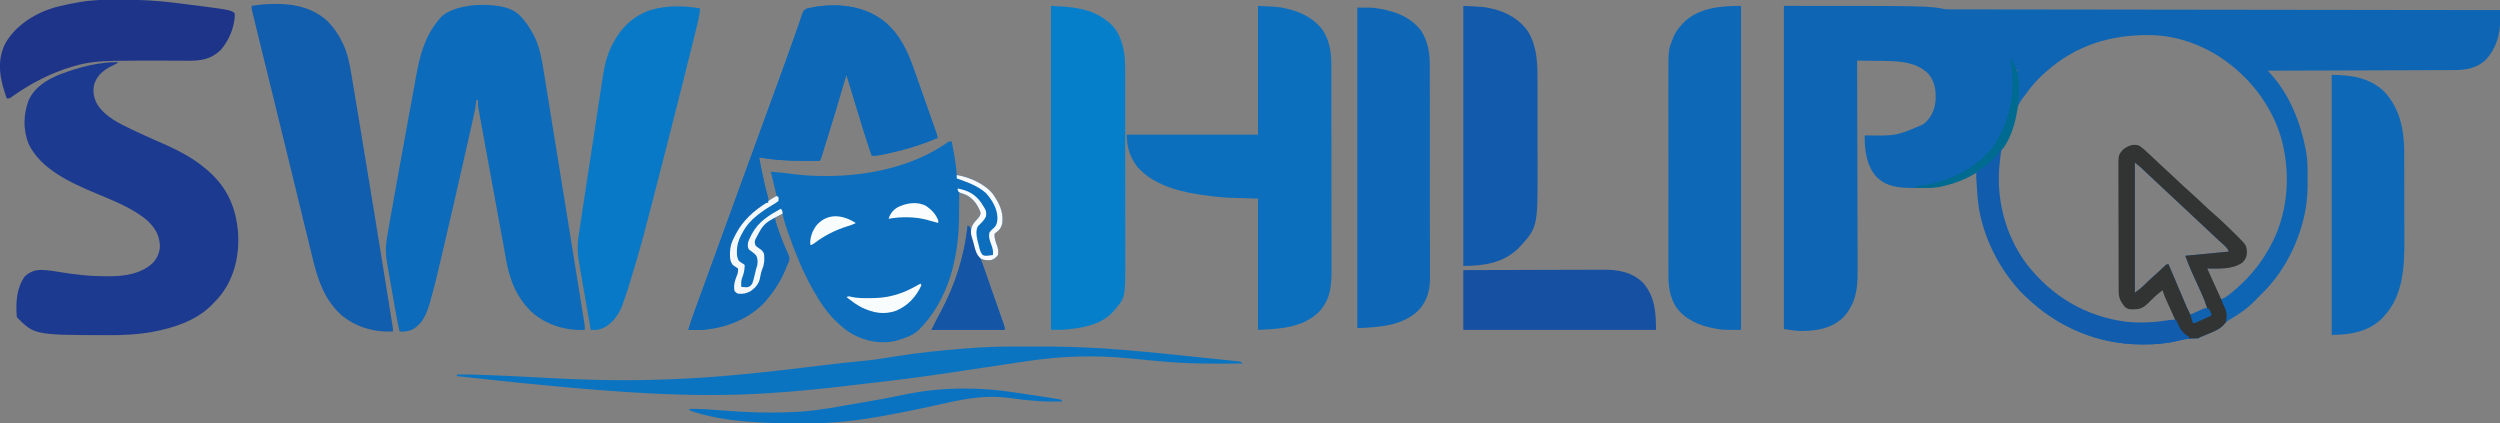 <?xml version="1.0" encoding="UTF-8"?>
<svg version="1.1" xmlns="http://www.w3.org/2000/svg" width="2971" height="503">
<rect width="100%" height="100%" fill="#808080" stroke="none"/>
<path d="M0 0 C172 0 172 0 192 4 C193.614 4.087 195.23 4.128 196.847 4.131 C197.802 4.134 198.758 4.138 199.743 4.142 C200.787 4.141 201.831 4.14 202.907 4.139 C204.585 4.143 204.585 4.143 206.296 4.147 C210.071 4.156 213.845 4.157 217.619 4.158 C220.342 4.162 223.065 4.168 225.787 4.173 C231.72 4.184 237.653 4.192 243.586 4.197 C252.409 4.204 261.231 4.217 270.053 4.231 C284.893 4.255 299.733 4.274 314.573 4.291 C329.269 4.307 343.966 4.326 358.662 4.347 C359.576 4.348 360.489 4.35 361.43 4.351 C366.068 4.358 370.705 4.364 375.343 4.371 C408.206 4.419 441.069 4.462 473.932 4.503 C505.861 4.542 537.79 4.583 569.719 4.628 C570.703 4.629 571.687 4.63 572.701 4.632 C582.582 4.645 592.463 4.659 602.344 4.673 C622.473 4.701 642.602 4.729 662.731 4.756 C663.656 4.758 664.582 4.759 665.535 4.76 C727.357 4.845 789.178 4.923 851 5 C851.035 8.342 851.056 11.685 851.074 15.027 C851.089 16.435 851.089 16.435 851.104 17.87 C851.175 35.015 845.901 51.237 834.16 64 C823.869 73.765 810.724 76.309 796.99 76.278 C796.034 76.284 795.078 76.29 794.093 76.296 C790.918 76.313 787.743 76.316 784.568 76.319 C782.281 76.328 779.994 76.338 777.706 76.349 C771.517 76.377 765.328 76.392 759.139 76.405 C752.663 76.42 746.187 76.447 739.712 76.473 C728.849 76.514 717.987 76.549 707.125 76.578 C695.94 76.608 684.756 76.643 673.572 76.683 C672.536 76.686 672.536 76.686 671.48 76.69 C668.016 76.702 664.553 76.715 661.089 76.727 C632.393 76.831 603.696 76.92 575 77 C575.543 77.603 576.086 78.206 576.645 78.828 C577.718 80.027 577.718 80.027 578.813 81.25 C579.521 82.038 580.229 82.827 580.959 83.64 C601.62 107.527 614.06 139.331 620 170 C620.186 170.902 620.372 171.804 620.564 172.733 C622.351 182.509 622.338 192.26 622.316 202.163 C622.313 205.099 622.336 208.033 622.361 210.969 C622.418 227.526 620.504 243.304 615.938 259.25 C615.641 260.291 615.345 261.332 615.041 262.404 C606.132 292.45 589.764 321.273 567 343 C566.196 343.804 565.391 344.609 564.562 345.438 C563.717 346.283 562.871 347.129 562 348 C561.462 348.572 560.925 349.145 560.371 349.734 C551.582 358.909 541.428 366.084 530.469 372.425 C527.113 374.422 524.986 376.017 522.441 379.074 C519.674 382.39 517.323 383.728 513.438 385.562 C512.53 385.997 512.53 385.997 511.605 386.44 C506.558 388.826 501.415 390.986 496.23 393.055 C494.068 393.806 494.068 393.806 493 395 C490.689 395.137 488.376 395.233 486.062 395.312 C479.158 395.638 472.687 396.733 465.996 398.452 C453.145 401.651 440.067 402.383 426.875 402.312 C425.806 402.31 425.806 402.31 424.716 402.307 C372.751 402.085 325.422 381.721 288 346 C287.147 345.199 286.293 344.399 285.414 343.574 C278.529 336.939 272.651 329.689 267 322 C266.583 321.432 266.165 320.864 265.735 320.279 C239.152 283.542 230.194 242.531 229 198 C227.97 198.58 226.94 199.16 225.879 199.758 C205.092 211.251 184.888 216.581 161.141 216.336 C158.671 216.312 156.202 216.316 153.732 216.322 C137.443 216.294 122.53 215.287 110.258 203.477 C98.077 190.116 95.764 171.416 96 154 C96.886 153.98 97.771 153.96 98.684 153.94 C133.703 154.432 133.703 154.432 165 141 C165.834 140.383 166.668 139.765 167.527 139.129 C175.128 132.585 179.294 122.89 180.176 113.036 C180.95 101.015 179.626 90.425 171.754 80.777 C155.827 64.638 130.934 65.529 110 65.312 C107.76 65.279 105.521 65.245 103.281 65.209 C97.854 65.125 92.427 65.056 87 65 C87.002 65.572 87.004 66.144 87.006 66.733 C87.118 100.679 87.204 134.624 87.255 168.57 C87.262 172.651 87.268 176.733 87.275 180.814 C87.276 181.627 87.277 182.439 87.279 183.276 C87.3 196.409 87.34 209.543 87.386 222.676 C87.433 236.165 87.46 249.654 87.47 263.143 C87.477 271.457 87.499 279.772 87.54 288.086 C87.566 293.798 87.574 299.51 87.568 305.222 C87.564 308.511 87.572 311.799 87.596 315.088 C87.745 336.331 85.476 353.81 70.562 370.25 C56.102 383.876 37.718 386.511 18.59 386.301 C12.355 385.965 6.171 384.949 0 384 C0 257.28 0 130.56 0 0 Z M313 77 C312.055 77.824 311.11 78.647 310.137 79.496 C304.669 84.357 299.587 89.301 295 95 C294.219 95.967 293.438 96.934 292.633 97.93 C290.007 101.228 287.494 104.601 285 108 C284.26 108.986 283.52 109.972 282.758 110.988 C277.091 119.232 275.208 127.311 273.133 136.977 C270.953 147.017 266.762 155.897 261.766 164.802 C248.146 189.227 253.576 225.933 260.812 251.812 C273.858 295.952 302.555 333.283 342.898 355.793 C379.34 375.581 424.342 383.744 465 373 C462.749 365.845 459.964 359.046 456.938 352.188 C456.491 351.165 456.044 350.142 455.584 349.088 C453.8 345.015 452.021 340.962 450 337 C443.624 341.613 438.097 346.771 432.676 352.449 C427.323 357.552 423.367 359.68 415.938 359.562 C415.243 359.586 414.549 359.61 413.834 359.635 C410.164 359.624 408.216 359.16 405.254 356.965 C398.565 348.165 398.427 340.62 398.498 329.949 C398.495 328.322 398.489 326.695 398.482 325.068 C398.468 320.667 398.479 316.267 398.496 311.866 C398.51 307.254 398.503 302.642 398.499 298.029 C398.497 290.287 398.51 282.545 398.533 274.803 C398.56 265.858 398.562 256.912 398.55 247.967 C398.539 239.351 398.545 230.736 398.56 222.12 C398.565 218.457 398.565 214.795 398.561 211.132 C398.556 206.82 398.566 202.507 398.588 198.195 C398.593 196.614 398.594 195.033 398.589 193.452 C398.583 191.291 398.595 189.131 398.612 186.97 C398.616 185.157 398.616 185.157 398.62 183.308 C399.042 179.632 400.233 177.221 402 174 C402 173.34 402 172.68 402 172 C402.557 171.732 403.114 171.464 403.688 171.188 C406.049 170.068 406.049 170.068 408.062 168.375 C412.912 166.105 416.782 165.593 422 167 C426.486 169.978 430.287 173.474 434.15 177.212 C435.999 178.999 437.878 180.749 439.77 182.492 C442.31 184.837 444.837 187.194 447.352 189.566 C450.691 192.715 454.059 195.831 457.438 198.938 C461.004 202.219 464.555 205.516 468.086 208.836 C468.788 209.496 469.49 210.156 470.213 210.836 C471.566 212.11 472.919 213.385 474.269 214.662 C477.446 217.653 480.653 220.59 483.949 223.449 C488.99 227.829 493.806 232.439 498.645 237.039 C502.738 240.916 506.893 244.696 511.151 248.392 C519.388 255.557 527.245 263.132 535 270.812 C535.718 271.517 536.436 272.222 537.176 272.949 C548.702 284.455 548.702 284.455 549.25 292.812 C549.16 296.927 548.434 299.577 546 303 C535.156 313.019 516.755 311.644 503 312 C505.476 320.215 509.034 327.826 512.688 335.562 C513.301 336.87 513.913 338.178 514.525 339.486 C516.012 342.66 517.504 345.831 519 349 C523.874 347.195 527.267 344.706 531.25 341.438 C532.289 340.587 532.289 340.587 533.348 339.719 C550.181 325.663 564.046 310.031 575 291 C575.332 290.431 575.665 289.862 576.007 289.275 C598.67 250.176 602.83 203.746 591.871 160.383 C581.755 122.839 558.076 89.987 527 67 C526.431 66.576 525.861 66.151 525.275 65.714 C500.199 47.291 467.448 35.115 436.152 34.762 C435.427 34.752 434.702 34.742 433.954 34.732 C388.69 34.243 347.464 46.704 313 77 Z M276 76 C276.33 76.66 276.66 77.32 277 78 C277.33 77.34 277.66 76.68 278 76 C277.34 76 276.68 76 276 76 Z M417 186 C417 237.15 417 288.3 417 341 C423.665 336.059 423.665 336.059 429.5 330.562 C432.772 327.213 436.121 324.079 439.68 321.039 C441.595 319.356 443.462 317.644 445.32 315.898 C445.906 315.35 446.491 314.801 447.095 314.236 C448.27 313.131 449.441 312.023 450.608 310.911 C454.779 307 454.779 307 457 307 C457.281 307.663 457.563 308.326 457.853 309.01 C460.514 315.278 463.176 321.545 465.841 327.811 C467.211 331.032 468.58 334.254 469.947 337.476 C471.521 341.185 473.098 344.894 474.676 348.602 C475.407 350.327 475.407 350.327 476.153 352.087 C476.614 353.168 477.074 354.248 477.548 355.362 C477.95 356.308 478.352 357.254 478.766 358.228 C480.089 361.201 481.525 364.101 483 367 C490.151 365.128 496.494 362.502 503 359 C501.045 352.733 498.689 346.788 495.945 340.828 C495.562 339.984 495.178 339.14 494.783 338.27 C493.568 335.595 492.347 332.922 491.125 330.25 C489.91 327.592 488.697 324.934 487.488 322.273 C486.74 320.627 485.989 318.983 485.234 317.341 C482.186 310.635 479.66 303.917 477 297 C494.16 295.35 511.32 293.7 529 292 C526.957 287.914 525.307 286.235 521.938 283.25 C520.848 282.273 519.759 281.295 518.672 280.316 C517.787 279.522 517.787 279.522 516.885 278.711 C513.441 275.584 510.068 272.382 506.688 269.188 C499.428 262.34 492.143 255.521 484.843 248.718 C481.727 245.813 478.614 242.907 475.5 240 C471.762 236.511 468.024 233.022 464.285 229.535 C457.849 223.532 451.42 217.521 445 211.5 C443.671 210.254 442.341 209.008 441.012 207.762 C438.283 205.204 435.557 202.644 432.832 200.082 C431.492 198.825 430.152 197.569 428.812 196.312 C428.201 195.736 427.589 195.16 426.959 194.566 C426.381 194.025 425.803 193.484 425.207 192.926 C424.707 192.456 424.206 191.986 423.691 191.501 C421.532 189.584 419.255 187.804 417 186 Z " fill="#0E65B4" transform="translate(2120,7)"/>
<path d="M0 0 C16.721 14.68 25.812 33.632 33.023 54.301 C33.548 55.781 34.074 57.262 34.6 58.742 C36.15 63.111 37.684 67.486 39.217 71.861 C40.466 75.423 41.721 78.983 42.978 82.542 C45.631 90.063 48.279 97.586 50.923 105.111 C51.649 107.177 52.376 109.244 53.103 111.31 C54.472 115.204 55.836 119.1 57.199 122.996 C57.617 124.184 58.035 125.372 58.466 126.596 C58.845 127.682 59.224 128.768 59.615 129.887 C59.948 130.84 60.282 131.793 60.626 132.775 C61.336 135.051 61.336 135.051 61.336 137.051 C42.098 145.244 22.64 151.05 2.211 155.488 C1.019 155.748 -0.173 156.007 -1.4 156.274 C-6.604 157.362 -11.328 158.186 -16.664 158.051 C-23.369 138.514 -29.41 118.788 -35.412 99.026 C-36.684 94.841 -37.959 90.657 -39.234 86.473 C-41.714 78.333 -44.191 70.192 -46.664 62.051 C-48.292 66.865 -49.894 71.67 -51.258 76.566 C-56.539 95.241 -62.241 113.781 -68.006 132.311 C-68.665 134.43 -69.323 136.55 -69.981 138.67 C-71.028 142.045 -72.078 145.419 -73.132 148.792 C-73.718 150.671 -74.301 152.55 -74.884 154.429 C-75.235 155.551 -75.587 156.673 -75.949 157.83 C-76.411 159.311 -76.411 159.311 -76.883 160.823 C-77.664 163.051 -77.664 163.051 -78.664 164.051 C-83.449 164.316 -88.248 164.244 -93.039 164.238 C-93.755 164.238 -94.471 164.238 -95.209 164.238 C-105.284 164.226 -115.3 163.926 -125.352 163.176 C-126.405 163.097 -127.458 163.019 -128.542 162.938 C-135.975 162.322 -143.307 161.265 -150.664 160.051 C-149.746 164.619 -148.822 169.187 -147.893 173.753 C-147.579 175.299 -147.267 176.846 -146.957 178.393 C-145.081 187.732 -142.995 196.938 -140.407 206.107 C-139.664 209.051 -139.664 209.051 -139.664 212.051 C-136.364 210.071 -133.064 208.091 -129.664 206.051 C-131.974 196.481 -134.284 186.911 -136.664 177.051 C-127.664 177.801 -118.779 178.749 -109.84 179.945 C-96.96 181.617 -84.148 182.261 -71.164 182.238 C-70.468 182.237 -69.771 182.236 -69.053 182.235 C-20.692 182.096 32.504 170.872 72.797 142.699 C75.336 141.051 75.336 141.051 78.336 141.051 C79.158 145.466 79.967 149.883 80.773 154.301 C81.119 156.153 81.119 156.153 81.471 158.043 C82.862 165.706 83.861 173.276 84.336 181.051 C85.491 181.236 86.646 181.422 87.836 181.613 C102.404 184.858 120.521 193.201 128.862 205.908 C129.406 206.783 129.406 206.783 129.961 207.676 C130.346 208.292 130.732 208.908 131.129 209.543 C136.902 219.028 139.773 227.812 138.336 239.051 C136.996 243.566 135.423 246.302 131.523 248.988 C129.148 250.777 129.148 250.777 129.137 253.008 C129.481 256.97 130.399 260.44 131.898 264.113 C133.606 268.379 133.938 271.457 133.336 276.051 C130.801 279.27 129.223 280.755 125.336 282.051 C123.86 282.168 122.379 282.226 120.898 282.238 C120.137 282.252 119.375 282.267 118.59 282.281 C116.093 282.026 114.534 281.216 112.336 280.051 C112.717 281.114 113.098 282.176 113.491 283.271 C120.483 302.781 127.46 322.297 134.342 341.846 C134.962 343.606 135.584 345.365 136.208 347.123 C137.077 349.575 137.939 352.029 138.801 354.484 C139.189 355.574 139.189 355.574 139.585 356.685 C140.604 359.61 141.336 361.929 141.336 365.051 C112.626 365.051 83.916 365.051 54.336 365.051 C61.929 349.865 61.929 349.865 65.049 344.085 C82.563 311.546 93.272 277.81 97.336 241.051 C99.336 242.051 99.336 242.051 101.336 245.051 C101.852 243.896 102.367 242.741 102.898 241.551 C104.566 238.124 106.489 235.706 109.148 232.988 C111.599 230.257 112.286 229.489 112.711 225.738 C109.534 217.218 104.627 209.291 96.336 205.051 C94.793 204.507 93.242 203.984 91.687 203.475 C90.873 203.207 90.059 202.94 89.221 202.664 C88.599 202.462 87.977 202.259 87.336 202.051 C87.332 202.657 87.329 203.263 87.325 203.888 C87.282 210.348 87.212 216.807 87.128 223.267 C87.101 225.659 87.079 228.052 87.065 230.445 C86.759 278.964 74.876 328.604 40.133 364.336 C32.957 371.301 24.814 374.086 15.336 377.051 C14.537 377.301 13.738 377.551 12.914 377.809 C-5.575 382.464 -24.928 378.656 -41.16 369.25 C-46.44 366.028 -51.107 362.222 -55.664 358.051 C-56.481 357.315 -57.299 356.579 -58.141 355.82 C-69.857 344.717 -78.867 331.099 -86.664 317.051 C-87.085 316.298 -87.506 315.545 -87.94 314.769 C-99.076 294.676 -107.564 273.6 -115.227 251.988 C-115.487 251.258 -115.747 250.527 -116.014 249.774 C-118.67 242.28 -121.188 234.885 -122.664 227.051 C-125.634 228.701 -128.604 230.351 -131.664 232.051 C-130.275 239.567 -127.782 246.516 -125.033 253.625 C-124.291 255.545 -123.559 257.467 -122.828 259.391 C-120.522 265.424 -118.182 271.379 -115.262 277.146 C-113.946 281.337 -116.028 285.202 -117.664 289.051 C-118.162 290.295 -118.659 291.54 -119.156 292.785 C-124.516 305.868 -131.561 317.198 -140.664 328.051 C-141.427 329.061 -142.19 330.072 -142.977 331.113 C-162.192 352.116 -190.703 363.033 -218.664 365.051 C-224 365.227 -229.328 365.177 -234.664 365.051 C-232.473 357.346 -229.847 349.846 -227.078 342.332 C-226.389 340.45 -225.7 338.569 -225.011 336.687 C-224.278 334.688 -223.544 332.689 -222.809 330.69 C-220.468 324.319 -218.136 317.945 -215.803 311.571 C-215.269 310.11 -214.734 308.649 -214.199 307.189 C-208.71 292.199 -203.275 277.19 -197.852 262.176 C-191.146 243.622 -184.388 225.089 -177.568 206.577 C-171.373 189.756 -165.256 172.909 -159.164 156.051 C-152.356 137.211 -145.501 118.391 -138.575 99.595 C-132.965 84.366 -127.417 69.115 -121.904 53.851 C-120.327 49.486 -118.743 45.123 -117.155 40.761 C-111.816 26.095 -111.816 26.095 -106.671 11.36 C-105.529 8.023 -104.364 4.695 -103.194 1.368 C-102.682 -0.113 -102.182 -1.597 -101.696 -3.087 C-98.159 -13.92 -98.159 -13.92 -94.515 -16.427 C-92.196 -17.247 -90.102 -17.668 -87.664 -17.949 C-86.665 -18.19 -85.666 -18.431 -84.637 -18.68 C-54.822 -23.362 -23.786 -19.921 0 0 Z " fill="#0C6EBC" transform="translate(1052.664,26.949)"/>
<path d="M0 0 C6.626 7.014 11.764 14.572 16.209 23.097 C16.518 23.674 16.827 24.252 17.146 24.847 C23.439 37.523 25.911 51.911 28.102 65.764 C28.373 67.429 28.646 69.093 28.919 70.757 C29.655 75.256 30.378 79.757 31.099 84.259 C31.874 89.086 32.661 93.911 33.447 98.736 C34.963 108.054 36.467 117.375 37.967 126.696 C39.696 137.434 41.436 148.17 43.177 158.906 C46.659 180.387 50.126 201.869 53.586 223.353 C53.751 224.375 53.915 225.396 54.085 226.448 C54.248 227.461 54.411 228.473 54.579 229.516 C56.226 239.741 57.877 249.965 59.529 260.188 C62.286 277.253 65.037 294.318 67.782 311.384 C68.234 314.199 68.687 317.014 69.141 319.829 C70.414 327.733 71.683 335.638 72.948 343.543 C73.323 345.886 73.699 348.229 74.076 350.571 C74.582 353.716 75.085 356.862 75.586 360.007 C75.734 360.92 75.881 361.832 76.034 362.773 C76.165 363.605 76.297 364.438 76.433 365.296 C76.548 366.012 76.662 366.727 76.78 367.464 C77.022 369.472 77.022 369.472 77.022 373.472 C54.939 374.62 32.532 368.005 15.49 353.714 C-3.193 336.745 -12.262 314.916 -16.478 290.456 C-16.795 288.701 -17.114 286.947 -17.435 285.193 C-18.184 281.076 -18.923 276.956 -19.657 272.836 C-21.181 264.307 -22.756 255.787 -24.33 247.267 C-27.229 231.562 -30.109 215.854 -32.978 200.144 C-33.309 198.33 -33.641 196.515 -33.972 194.701 C-34.136 193.8 -34.301 192.898 -34.471 191.97 C-35.823 184.566 -37.181 177.163 -38.539 169.76 C-39.864 162.542 -41.184 155.324 -42.502 148.104 C-43.283 143.825 -44.065 139.546 -44.852 135.268 C-45.586 131.28 -46.314 127.29 -47.039 123.3 C-47.305 121.841 -47.572 120.382 -47.842 118.924 C-48.21 116.933 -48.571 114.94 -48.931 112.947 C-49.135 111.834 -49.338 110.722 -49.548 109.576 C-49.975 106.497 -50.057 103.575 -49.978 100.472 C-50.638 100.472 -51.298 100.472 -51.978 100.472 C-52.105 101.773 -52.231 103.074 -52.361 104.414 C-52.891 109.16 -53.796 113.743 -54.857 118.395 C-55.047 119.242 -55.236 120.09 -55.431 120.963 C-56.058 123.764 -56.692 126.563 -57.326 129.362 C-57.774 131.358 -58.222 133.354 -58.67 135.35 C-59.872 140.7 -61.079 146.047 -62.289 151.395 C-63.042 154.729 -63.794 158.064 -64.546 161.398 C-72.917 198.555 -81.386 235.688 -90.107 272.765 C-90.974 276.453 -91.839 280.141 -92.704 283.83 C-94.058 289.594 -95.42 295.356 -96.789 301.117 C-97.274 303.162 -97.758 305.208 -98.24 307.254 C-100.784 318.038 -103.539 328.74 -106.603 339.39 C-107.029 340.884 -107.029 340.884 -107.464 342.409 C-110.961 354.337 -116.072 366.486 -127.427 372.843 C-132.769 375.207 -137.174 375.902 -142.978 375.472 C-144.421 369.92 -145.614 364.386 -146.614 358.739 C-146.764 357.905 -146.914 357.072 -147.068 356.213 C-148.623 347.53 -150.137 338.84 -151.648 330.149 C-152.363 326.043 -153.091 321.939 -153.83 317.837 C-154.729 312.851 -155.604 307.862 -156.463 302.87 C-156.792 300.984 -157.128 299.099 -157.473 297.216 C-159.646 285.304 -160.22 275.411 -157.978 263.472 C-157.757 262.142 -157.539 260.811 -157.325 259.479 C-156.623 255.172 -155.859 250.877 -155.092 246.581 C-154.799 244.925 -154.506 243.27 -154.213 241.614 C-153.414 237.097 -152.608 232.581 -151.8 228.066 C-151.287 225.202 -150.776 222.337 -150.264 219.473 C-147.746 205.381 -145.205 191.292 -142.655 177.206 C-142.074 174.003 -141.495 170.8 -140.915 167.596 C-138.013 151.561 -135.096 135.529 -132.152 119.502 C-131.895 118.104 -131.639 116.706 -131.382 115.309 C-131.192 114.274 -131.192 114.274 -130.998 113.219 C-130.11 108.379 -129.228 103.538 -128.349 98.696 C-127.151 92.097 -125.939 85.502 -124.718 78.907 C-124.269 76.472 -123.825 74.036 -123.385 71.599 C-118.976 47.198 -113.185 24.925 -96.978 5.472 C-96.023 4.31 -96.023 4.31 -95.049 3.124 C-85.194 -7.814 -67.982 -10.798 -53.853 -12.403 C-36.466 -13.298 -13.001 -12.892 0 0 Z " fill="#0C6BBA" transform="translate(617.978,18.528)"/>
<path d="M0 0 C-2.826 1.884 -5.55 3.203 -8.625 4.625 C-18.342 9.489 -25.444 15.492 -29 26 C-31.032 34.76 -29.741 42.27 -25.375 50.062 C-15.715 65.037 0.398 72.576 16 80 C17.305 80.63 18.609 81.26 19.914 81.891 C27.241 85.404 34.637 88.731 42.088 91.972 C63.927 101.477 85.847 111.255 104 127 C104.84 127.719 105.681 128.439 106.547 129.18 C129.641 149.405 139.849 173.703 142 204 C143.52 231.61 136.546 259.692 117.974 280.699 C115.705 283.191 113.366 285.6 111 288 C110.282 288.731 109.564 289.462 108.824 290.215 C90.75 307.404 64.903 315.798 40.938 320.25 C40.125 320.401 39.313 320.552 38.476 320.708 C21.886 323.567 5.372 324.376 -11.438 324.312 C-12.442 324.311 -13.447 324.309 -14.482 324.307 C-99.953 324.047 -99.953 324.047 -121 303 C-122.362 286.072 -121.645 269.042 -111.75 254.75 C-106.444 249.444 -99.978 246.894 -92.5 246.754 C-83.581 246.838 -74.786 248.534 -66 249.938 C-50.295 252.416 -35.102 254.202 -19.186 254.24 C-16.768 254.25 -14.351 254.281 -11.934 254.312 C6.53 254.439 26.829 251.583 40.777 238.309 C46.082 232.511 48.909 225.945 49.055 218.02 C48.328 205.044 43.352 196.883 34 188 C16.35 173.035 -6.546 164.386 -27.604 155.512 C-56.562 143.291 -92.605 127.194 -107 97 C-113.61 80.39 -113.338 62.418 -107.191 45.68 C-100.031 29.574 -85.742 20.881 -69.895 14.434 C-48.548 6.391 -22.969 -0.919 0 0 Z " fill="#1C3A8F" transform="translate(141,74)"/>
<path d="M0 0 C24.436 1.164 24.436 1.164 31.5 2.75 C32.318 2.925 33.137 3.1 33.98 3.28 C51.3 7.162 67.532 15.149 77.812 30.125 C85.067 42.301 87.152 55.244 87.14 69.194 C87.143 70.314 87.146 71.434 87.149 72.588 C87.158 76.336 87.16 80.084 87.161 83.833 C87.166 86.522 87.171 89.211 87.176 91.9 C87.19 99.204 87.196 106.508 87.2 113.812 C87.203 118.377 87.207 122.943 87.212 127.508 C87.224 140.161 87.234 152.815 87.238 165.468 C87.238 166.682 87.238 166.682 87.238 167.92 C87.238 168.731 87.239 169.542 87.239 170.377 C87.239 172.02 87.24 173.663 87.24 175.307 C87.241 176.529 87.241 176.529 87.241 177.776 C87.245 190.975 87.262 204.174 87.286 217.372 C87.309 230.941 87.322 244.509 87.323 258.077 C87.324 265.689 87.33 273.3 87.348 280.911 C87.363 287.393 87.368 293.875 87.36 300.358 C87.356 303.661 87.359 306.963 87.371 310.266 C87.444 330.754 87.16 348.099 72.32 363.746 C52.784 382.724 25.86 383.876 0 385 C0 333.52 0 282.04 0 229 C-11.55 228.67 -23.1 228.34 -35 228 C-41.229 227.543 -47.376 227.067 -53.562 226.312 C-54.292 226.228 -55.021 226.143 -55.773 226.055 C-86.186 222.484 -122.018 215.583 -143.281 191.406 C-152.254 179.755 -156 167.548 -156 153 C-104.52 153 -53.04 153 0 153 C0 102.51 0 52.02 0 0 Z " fill="#0B6FBD" transform="translate(1495,7)"/>
<path d="M0 0 C16.721 14.68 25.812 33.632 33.023 54.301 C33.548 55.781 34.074 57.262 34.6 58.742 C36.15 63.111 37.684 67.486 39.217 71.861 C40.466 75.423 41.721 78.983 42.978 82.542 C45.631 90.063 48.279 97.586 50.923 105.111 C51.649 107.177 52.376 109.244 53.103 111.31 C54.472 115.204 55.836 119.1 57.199 122.996 C57.617 124.184 58.035 125.372 58.466 126.596 C58.845 127.682 59.224 128.768 59.615 129.887 C59.948 130.84 60.282 131.793 60.626 132.775 C61.336 135.051 61.336 135.051 61.336 137.051 C42.098 145.244 22.64 151.05 2.211 155.488 C1.019 155.748 -0.173 156.007 -1.4 156.274 C-6.604 157.362 -11.328 158.186 -16.664 158.051 C-23.369 138.514 -29.41 118.788 -35.412 99.026 C-36.684 94.841 -37.959 90.657 -39.234 86.473 C-41.714 78.333 -44.191 70.192 -46.664 62.051 C-48.292 66.865 -49.894 71.67 -51.258 76.566 C-56.539 95.241 -62.241 113.781 -68.006 132.311 C-68.665 134.43 -69.323 136.55 -69.981 138.67 C-71.028 142.045 -72.078 145.419 -73.132 148.792 C-73.718 150.671 -74.301 152.55 -74.884 154.429 C-75.235 155.551 -75.587 156.673 -75.949 157.83 C-76.411 159.311 -76.411 159.311 -76.883 160.823 C-77.664 163.051 -77.664 163.051 -78.664 164.051 C-83.449 164.316 -88.248 164.244 -93.039 164.238 C-93.755 164.238 -94.471 164.238 -95.209 164.238 C-105.284 164.226 -115.3 163.926 -125.352 163.176 C-126.405 163.097 -127.458 163.019 -128.542 162.938 C-135.975 162.322 -143.307 161.265 -150.664 160.051 C-149.746 164.619 -148.822 169.187 -147.893 173.753 C-147.579 175.299 -147.267 176.846 -146.957 178.393 C-145.093 187.674 -143.026 196.813 -140.407 205.912 C-139.72 208.814 -139.312 211.094 -139.664 214.051 C-142.121 216.191 -142.121 216.191 -145.477 218.301 C-146.676 219.082 -147.872 219.867 -149.066 220.656 C-149.671 221.052 -150.275 221.449 -150.898 221.857 C-164.462 231.026 -172.237 241.813 -179.664 256.051 C-180.146 256.929 -180.628 257.806 -181.125 258.711 C-183.693 264.02 -184.027 269.054 -184.102 274.863 C-184.117 275.959 -184.117 275.959 -184.133 277.076 C-184.058 281.566 -183.447 284.501 -180.664 288.051 C-177.597 290.347 -177.597 290.347 -174.664 292.051 C-175.047 296.336 -175.495 299.917 -177.227 303.863 C-179.177 308.695 -179.545 313.919 -178.664 319.051 C-174.894 321.564 -172.023 321.77 -167.664 321.051 C-161.854 318.914 -156.372 316.107 -152.664 311.051 C-151.346 307.788 -150.491 304.467 -149.664 301.051 C-149.396 299.98 -149.128 298.908 -148.852 297.805 C-148.329 295.712 -147.815 293.617 -147.312 291.52 C-146.664 289.051 -146.664 289.051 -145.664 287.051 C-145.159 281.52 -144.926 276.64 -147.289 271.551 C-149.609 268.902 -149.609 268.902 -152.852 267.051 C-155.664 265.051 -155.664 265.051 -156.566 262.395 C-156.693 258.052 -155.144 255.207 -153.039 251.551 C-152.695 250.913 -152.351 250.275 -151.996 249.617 C-148.642 243.565 -144.889 238.47 -138.977 234.676 C-138.21 234.173 -137.443 233.67 -136.652 233.152 C-134.664 232.051 -134.664 232.051 -132.664 232.051 C-132.403 232.799 -132.142 233.548 -131.873 234.32 C-130.868 237.192 -129.859 240.063 -128.845 242.933 C-128.392 244.218 -127.94 245.504 -127.489 246.789 C-124.92 254.103 -122.211 261.271 -118.944 268.308 C-113.896 279.252 -113.896 279.252 -115.227 284.238 C-115.992 285.865 -116.812 287.467 -117.664 289.051 C-118.442 290.958 -119.22 292.865 -119.99 294.776 C-125.087 307.121 -132.084 317.823 -140.664 328.051 C-141.427 329.061 -142.19 330.072 -142.977 331.113 C-162.192 352.116 -190.703 363.033 -218.664 365.051 C-224 365.227 -229.328 365.177 -234.664 365.051 C-232.473 357.346 -229.847 349.846 -227.078 342.332 C-226.389 340.45 -225.7 338.569 -225.011 336.687 C-224.278 334.688 -223.544 332.689 -222.809 330.69 C-220.468 324.319 -218.136 317.945 -215.803 311.571 C-215.269 310.11 -214.734 308.649 -214.199 307.189 C-208.71 292.199 -203.275 277.19 -197.852 262.176 C-191.146 243.622 -184.388 225.089 -177.568 206.577 C-171.373 189.756 -165.256 172.909 -159.164 156.051 C-152.356 137.211 -145.501 118.391 -138.575 99.595 C-132.965 84.366 -127.417 69.115 -121.904 53.851 C-120.327 49.486 -118.743 45.123 -117.155 40.761 C-111.816 26.095 -111.816 26.095 -106.671 11.36 C-105.529 8.023 -104.364 4.695 -103.194 1.368 C-102.682 -0.113 -102.182 -1.597 -101.696 -3.087 C-98.159 -13.92 -98.159 -13.92 -94.515 -16.427 C-92.196 -17.247 -90.102 -17.668 -87.664 -17.949 C-86.665 -18.19 -85.666 -18.431 -84.637 -18.68 C-54.822 -23.362 -23.786 -19.921 0 0 Z " fill="#0D69B8" transform="translate(1052.664,26.949)"/>
<path d="M0 0 C1.267 0.005 2.534 0.01 3.84 0.015 C25.313 0.283 46.404 5.816 62.414 20.988 C69.62 28.564 74.982 36.353 79.5 45.75 C80.036 46.857 80.036 46.857 80.582 47.986 C85.913 59.626 88.328 72.047 90.376 84.605 C90.625 86.092 90.874 87.58 91.124 89.067 C91.801 93.1 92.467 97.135 93.131 101.171 C93.848 105.514 94.573 109.855 95.298 114.197 C96.702 122.626 98.098 131.057 99.49 139.488 C100.615 146.304 101.744 153.118 102.876 159.933 C111.903 214.319 120.804 268.725 129.56 323.155 C129.939 325.508 130.318 327.862 130.697 330.215 C132.124 339.083 133.548 347.951 134.967 356.821 C135.393 359.484 135.82 362.146 136.248 364.809 C136.826 368.408 137.4 372.007 137.974 375.606 C138.228 377.186 138.228 377.186 138.488 378.798 C138.639 379.754 138.791 380.709 138.947 381.694 C139.079 382.52 139.211 383.345 139.347 384.196 C139.625 386.312 139.625 386.312 139.625 389.312 C117.416 390.339 95.176 384.035 78.023 369.52 C58.344 351.411 50.495 328.598 44.395 303.219 C43.923 301.297 43.45 299.375 42.977 297.454 C41.713 292.314 40.464 287.171 39.218 282.028 C37.891 276.561 36.549 271.097 35.21 265.634 C32.761 255.639 30.325 245.642 27.894 235.644 C25.674 226.51 23.446 217.378 21.215 208.247 C18.669 197.826 16.126 187.405 13.591 176.982 C8.458 155.885 3.293 134.796 -1.891 113.711 C-2.054 113.047 -2.217 112.383 -2.385 111.698 C-5.822 97.72 -9.26 83.742 -12.701 69.765 C-13.926 64.786 -15.151 59.808 -16.376 54.829 C-17.216 51.416 -18.057 48.002 -18.898 44.589 C-20.397 38.499 -21.889 32.406 -23.375 26.312 C-23.622 25.302 -23.869 24.291 -24.123 23.249 C-24.839 20.313 -25.549 17.376 -26.258 14.439 C-26.473 13.558 -26.688 12.678 -26.909 11.77 C-27.103 10.962 -27.297 10.154 -27.497 9.321 C-27.667 8.616 -27.838 7.911 -28.013 7.184 C-28.375 5.312 -28.375 5.312 -28.375 2.312 C-18.842 0.722 -9.671 -0.045 0 0 Z " fill="#115DAE" transform="translate(327.375,4.688)"/>
<path d="M0 0 C25.123 1.142 48.309 2.421 68 19 C68.717 19.57 69.433 20.14 70.172 20.727 C82.179 31.291 86.711 48.443 87.805 63.782 C88.324 73.473 88.148 83.204 88.145 92.906 C88.148 95.423 88.152 97.941 88.155 100.459 C88.163 106.563 88.166 112.668 88.167 118.772 C88.168 123.739 88.17 128.706 88.173 133.673 C88.182 147.793 88.186 161.912 88.185 176.031 C88.185 176.79 88.185 177.549 88.185 178.331 C88.185 179.091 88.185 179.851 88.185 180.634 C88.185 192.948 88.194 205.262 88.208 217.575 C88.223 230.254 88.23 242.934 88.229 255.613 C88.229 262.717 88.231 269.821 88.242 276.925 C88.252 283.609 88.252 290.293 88.245 296.977 C88.243 299.419 88.246 301.862 88.252 304.305 C88.351 346.799 88.351 346.799 75 362 C74.5 362.593 74 363.186 73.484 363.797 C58.617 380.107 34.088 383.406 13.188 384.887 C8.794 385.043 4.396 385 0 385 C0 257.95 0 130.9 0 0 Z " fill="#067FCB" transform="translate(1249,7)"/>
<path d="M0 0 C0 127.05 0 254.1 0 385 C-22.157 385 -22.157 385 -28.75 383.812 C-29.526 383.68 -30.302 383.548 -31.102 383.411 C-49.094 380.128 -66.509 372.977 -77.375 357.562 C-84.642 345.697 -86.315 333.153 -86.254 319.439 C-86.257 318.34 -86.26 317.241 -86.263 316.109 C-86.271 312.461 -86.265 308.814 -86.259 305.167 C-86.262 302.537 -86.265 299.908 -86.269 297.279 C-86.278 290.899 -86.276 284.519 -86.271 278.139 C-86.266 272.949 -86.265 267.759 -86.268 262.57 C-86.268 261.829 -86.268 261.088 -86.269 260.324 C-86.269 258.819 -86.27 257.313 -86.271 255.808 C-86.276 241.715 -86.27 227.622 -86.259 213.528 C-86.25 201.461 -86.252 189.394 -86.261 177.326 C-86.271 163.284 -86.276 149.241 -86.27 135.199 C-86.269 133.699 -86.268 132.198 -86.268 130.698 C-86.267 129.591 -86.267 129.591 -86.267 128.462 C-86.265 123.285 -86.268 118.108 -86.273 112.931 C-86.278 106.612 -86.277 100.294 -86.266 93.975 C-86.261 90.757 -86.26 87.539 -86.265 84.321 C-86.316 52.283 -86.316 52.283 -81.312 39.688 C-81.053 39.017 -80.793 38.347 -80.525 37.656 C-78.217 31.995 -75.2 27.46 -71 23 C-70.468 22.39 -69.935 21.781 -69.387 21.152 C-51.866 2.127 -24.108 0 0 0 Z " fill="#0D68B7" transform="translate(2069,7)"/>
<path d="M0 0 C18.704 0 18.704 0 25.5 1.188 C26.287 1.32 27.074 1.452 27.885 1.589 C46.848 4.985 64.357 12.027 76.172 27.922 C83.75 40.163 86.152 52.961 86.14 67.119 C86.143 68.243 86.146 69.366 86.149 70.524 C86.158 74.292 86.16 78.059 86.161 81.827 C86.166 84.527 86.171 87.228 86.176 89.928 C86.19 97.267 86.196 104.607 86.2 111.946 C86.203 116.532 86.207 121.118 86.212 125.704 C86.224 138.412 86.234 151.121 86.238 163.829 C86.238 165.048 86.238 165.048 86.238 166.292 C86.239 167.514 86.239 167.514 86.239 168.761 C86.239 170.412 86.24 172.063 86.24 173.713 C86.24 174.532 86.241 175.351 86.241 176.195 C86.245 189.456 86.262 202.716 86.286 215.977 C86.309 229.605 86.322 243.234 86.323 256.862 C86.324 264.508 86.33 272.154 86.348 279.801 C86.363 286.313 86.368 292.825 86.36 299.338 C86.356 302.657 86.359 305.976 86.371 309.295 C86.384 312.903 86.378 316.511 86.367 320.119 C86.38 321.672 86.38 321.672 86.392 323.255 C86.296 337.513 82.164 349.9 72.25 360.312 C52.765 378.638 25.326 379.849 0 381 C0 255.27 0 129.54 0 0 Z " fill="#0E67B6" transform="translate(1613,9)"/>
<path d="M0 0 C-0.64 8.294 -2.608 16.182 -4.621 24.227 C-4.996 25.744 -5.371 27.261 -5.745 28.778 C-6.757 32.873 -7.777 36.966 -8.798 41.058 C-9.66 44.519 -10.519 47.981 -11.378 51.442 C-14.237 62.965 -17.115 74.484 -20 86 C-20.199 86.794 -20.398 87.588 -20.603 88.406 C-26.336 111.287 -32.144 134.15 -38 157 C-38.205 157.801 -38.411 158.603 -38.622 159.428 C-69.773 281.001 -69.773 281.001 -83.25 325.062 C-83.457 325.741 -83.665 326.42 -83.879 327.12 C-86.142 334.48 -88.57 341.783 -91.09 349.059 C-91.33 349.762 -91.57 350.465 -91.817 351.189 C-95.833 362.617 -103.344 373.853 -114.375 379.5 C-118.44 381.182 -121.33 382.126 -125.688 382.062 C-126.496 382.053 -127.304 382.044 -128.137 382.035 C-129.059 382.018 -129.059 382.018 -130 382 C-132.15 369.799 -134.273 357.594 -136.362 345.382 C-137.333 339.71 -138.313 334.04 -139.315 328.374 C-140.283 322.892 -141.227 317.406 -142.155 311.917 C-142.511 309.837 -142.875 307.759 -143.248 305.682 C-145.438 293.469 -146.45 282.637 -144.393 270.369 C-143.972 267.834 -143.604 265.295 -143.245 262.75 C-142.396 256.796 -141.488 250.851 -140.578 244.906 C-140.238 242.665 -139.898 240.424 -139.558 238.183 C-138.648 232.194 -137.734 226.205 -136.818 220.217 C-136.248 216.486 -135.678 212.756 -135.109 209.025 C-133.557 198.863 -132.005 188.7 -130.448 178.539 C-128.421 165.312 -126.404 152.083 -124.408 138.852 C-123.143 130.47 -121.869 122.09 -120.588 113.71 C-119.849 108.876 -119.114 104.041 -118.391 99.205 C-117.717 94.704 -117.031 90.205 -116.335 85.707 C-116.087 84.087 -115.843 82.466 -115.604 80.844 C-113.637 67.524 -110.444 54.79 -104.188 42.75 C-103.848 42.087 -103.508 41.425 -103.158 40.742 C-93.537 22.452 -79.106 8.958 -59.473 2.031 C-40.256 -3.675 -19.638 -3.525 0 0 Z " fill="#0879C6" transform="translate(832,10)"/>
<path d="M0 0 C24.467 1.165 24.467 1.165 31.562 2.75 C32.383 2.925 33.204 3.1 34.05 3.28 C51.464 7.189 67.471 16.197 77.438 31.309 C87.305 48.305 88.153 66.816 88.145 85.982 C88.148 87.447 88.152 88.913 88.155 90.378 C88.164 94.325 88.167 98.272 88.167 102.218 C88.168 104.696 88.17 107.174 88.173 109.652 C88.182 118.333 88.186 127.013 88.185 135.693 C88.185 143.726 88.195 151.759 88.211 159.792 C88.224 166.735 88.229 173.677 88.229 180.619 C88.229 184.745 88.231 188.871 88.242 192.997 C88.412 263.505 88.412 263.505 64.812 288.75 C46.719 305.767 23.961 309 0 309 C0 207.03 0 105.06 0 0 Z " fill="#125AAB" transform="translate(1739,7)"/>
<path d="M0 0 C22.925 0 44.871 3.262 62.188 19.562 C80.742 39.308 86.141 64.784 86.161 91.193 C86.166 92.621 86.171 94.05 86.176 95.478 C86.189 99.342 86.196 103.207 86.2 107.071 C86.203 109.495 86.207 111.918 86.212 114.342 C86.225 121.952 86.235 129.563 86.239 137.173 C86.243 145.906 86.261 154.64 86.29 163.373 C86.312 170.156 86.322 176.938 86.323 183.721 C86.324 187.756 86.33 191.791 86.348 195.827 C86.482 227.607 85.126 262.456 62 287 C61.286 287.767 60.572 288.534 59.836 289.324 C43.603 305.313 21.881 309 0 309 C0 207.03 0 105.06 0 0 Z " fill="#0D69B8" transform="translate(2771,89)"/>
<path d="M0 0 C1.935 0.004 1.935 0.004 3.909 0.008 C25.945 0.078 47.609 1.267 69.452 4.137 C71.762 4.439 74.073 4.731 76.384 5.021 C133.561 12.248 133.561 12.248 137.75 16.438 C138.227 31.463 130.564 49.592 120.5 60.375 C109.008 71.025 97.265 72.749 82.195 72.598 C80.751 72.591 79.306 72.585 77.861 72.58 C74.792 72.569 71.723 72.552 68.654 72.53 C61.42 72.481 54.185 72.47 46.95 72.457 C45.33 72.455 43.709 72.451 42.089 72.448 C28.259 72.42 14.433 72.464 0.605 72.699 C-1.43 72.732 -3.464 72.761 -5.499 72.784 C-21.867 72.978 -37.941 74.379 -53.688 79.125 C-54.555 79.382 -55.422 79.639 -56.315 79.904 C-80.472 87.273 -103.128 98.628 -123.791 113.12 C-125.004 113.967 -125.004 113.967 -126.242 114.832 C-127.3 115.588 -127.3 115.588 -128.378 116.359 C-130.25 117.438 -130.25 117.438 -133.25 117.438 C-140.832 95.765 -145.666 75.288 -135.688 53.438 C-124.09 31.585 -100.866 16.793 -77.68 9.66 C-72.382 8.139 -67.015 6.956 -61.625 5.812 C-60.715 5.618 -59.805 5.424 -58.868 5.224 C-55.67 4.577 -52.465 3.999 -49.25 3.438 C-48.544 3.309 -47.837 3.181 -47.109 3.049 C-31.406 0.26 -15.919 -0.078 0 0 Z " fill="#1E3489" transform="translate(141.25,-0.438)"/>
<path d="M0 0 C23.471 -0.09 46.941 -0.164 70.412 -0.207 C81.312 -0.228 92.211 -0.256 103.11 -0.302 C112.615 -0.342 122.12 -0.367 131.625 -0.376 C136.653 -0.382 141.68 -0.394 146.708 -0.423 C151.452 -0.45 156.195 -0.458 160.938 -0.452 C162.669 -0.454 164.399 -0.461 166.13 -0.477 C183.426 -0.624 199.622 2.043 212.875 14.312 C227.645 30.481 229 50.032 229 71 C153.43 71 77.86 71 0 71 C0 47.57 0 24.14 0 0 Z " fill="#1550A2" transform="translate(1739,321)"/>
<path d="M0 0 C1.826 -0.003 3.652 -0.007 5.478 -0.01 C9.287 -0.016 13.095 -0.018 16.904 -0.017 C20.713 -0.017 24.523 -0.024 28.333 -0.038 C54.759 -0.132 81.046 0.503 107.422 2.168 C109.175 2.278 109.175 2.278 110.963 2.39 C117.518 2.814 124.064 3.313 130.609 3.855 C131.597 3.936 132.585 4.016 133.603 4.098 C162.565 6.457 191.466 9.505 220.364 12.535 C226.085 13.134 231.806 13.721 237.529 14.306 C241.89 14.753 246.25 15.209 250.611 15.667 C252.594 15.874 254.577 16.079 256.561 16.28 C259.238 16.554 261.914 16.838 264.59 17.125 C265.366 17.202 266.143 17.279 266.943 17.358 C272.193 17.939 272.193 17.939 274.422 20.168 C241.24 20.489 208.276 20.694 175.217 17.441 C168.555 16.791 161.889 16.176 155.224 15.555 C149.379 15.01 143.535 14.458 137.693 13.882 C96.671 9.894 56.915 11.443 16.264 17.626 C12.204 18.24 8.142 18.836 4.08 19.435 C-9.222 21.399 -22.518 23.404 -35.814 25.41 C-47.901 27.233 -59.988 29.051 -72.078 30.855 C-73.004 30.994 -73.93 31.132 -74.884 31.275 C-107.264 36.106 -139.675 40.293 -172.213 43.897 C-180.671 44.835 -189.122 45.82 -197.57 46.844 C-226.854 50.378 -256.142 53.254 -285.578 55.168 C-286.505 55.229 -287.431 55.289 -288.385 55.352 C-375.015 60.916 -462.775 57.012 -659.578 35.168 C-659.578 34.508 -659.578 33.848 -659.578 33.168 C-647.187 33.037 -634.834 33.436 -622.453 33.918 C-621.365 33.959 -620.277 34 -619.155 34.043 C-604.098 34.618 -589.053 35.333 -574.008 36.156 C-573.209 36.2 -572.41 36.244 -571.587 36.289 C-569.961 36.377 -568.335 36.466 -566.708 36.555 C-517.073 39.27 -467.55 41.1 -417.839 39.286 C-414.314 39.158 -410.789 39.038 -407.264 38.918 C-348.131 36.859 -289.717 30.215 -231.016 23.039 C-227.23 22.577 -223.443 22.116 -219.656 21.656 C-218.738 21.545 -217.82 21.433 -216.874 21.318 C-203.831 19.737 -190.785 18.372 -177.702 17.166 C-168.693 16.32 -159.788 15.158 -150.865 13.663 C-146.793 12.985 -142.715 12.352 -138.637 11.715 C-137.384 11.519 -137.384 11.519 -136.106 11.319 C-111.779 7.543 -87.362 4.914 -62.828 2.918 C-61.809 2.835 -60.79 2.752 -59.74 2.666 C-56.775 2.427 -53.809 2.195 -50.844 1.965 C-50.002 1.898 -49.161 1.832 -48.294 1.764 C-32.201 0.553 -16.135 0.007 0 0 Z " fill="#0A74C1" transform="translate(1202.578,411.832)"/>
<path d="M0 0 C4.471 2.999 8.288 6.475 12.15 10.212 C13.999 11.999 15.878 13.749 17.77 15.492 C20.31 17.837 22.837 20.194 25.352 22.566 C28.691 25.715 32.059 28.831 35.438 31.938 C39.004 35.219 42.555 38.516 46.086 41.836 C46.788 42.496 47.49 43.156 48.213 43.836 C49.566 45.11 50.919 46.385 52.269 47.662 C55.446 50.653 58.653 53.59 61.949 56.449 C66.99 60.829 71.806 65.439 76.645 70.039 C80.74 73.917 84.896 77.699 89.155 81.396 C97.571 88.714 105.581 96.465 113.5 104.312 C114.266 105.065 115.031 105.818 115.82 106.593 C127.702 118.456 127.702 118.456 128.25 126.812 C128.163 132.055 126.53 135.512 122.75 139.188 C110.166 147.482 95.453 146.262 81 146 C87.311 160.106 87.311 160.106 93.812 174.125 C96.095 178.985 98.239 183.856 100.156 188.871 C100.924 190.809 101.831 192.691 102.75 194.562 C104.733 200.015 104.733 204.663 103 210.188 C97.889 217.374 90.016 220.61 82.062 223.812 C80.178 224.588 78.293 225.365 76.41 226.145 C75.175 226.645 75.175 226.645 73.914 227.156 C72.031 227.849 72.031 227.849 71 229 C68.98 229.072 66.958 229.084 64.938 229.062 C63.833 229.053 62.728 229.044 61.59 229.035 C60.308 229.018 60.308 229.018 59 229 C59 228.34 59 227.68 59 227 C58.299 226.814 57.597 226.629 56.875 226.438 C51.207 223.603 48.232 218.869 45.73 213.172 C45.3 212.203 44.87 211.233 44.427 210.235 C43.956 209.167 43.485 208.1 43 207 C42.195 205.218 41.39 203.436 40.583 201.656 C39.443 199.142 38.311 196.626 37.178 194.11 C36.597 192.819 36.014 191.528 35.43 190.239 C34.572 188.341 33.717 186.442 32.863 184.543 C32.361 183.429 31.859 182.316 31.341 181.169 C30.063 178.149 28.99 175.125 28 172 C21.624 176.613 16.097 181.771 10.676 187.449 C5.323 192.552 1.367 194.68 -6.062 194.562 C-6.757 194.586 -7.451 194.61 -8.166 194.635 C-12.074 194.624 -13.807 194.158 -16.855 191.66 C-21.842 185.475 -24.119 181.351 -24.147 173.391 C-24.151 172.716 -24.155 172.041 -24.158 171.346 C-24.169 169.08 -24.173 166.814 -24.177 164.548 C-24.183 162.925 -24.19 161.302 -24.197 159.679 C-24.218 154.345 -24.228 149.01 -24.238 143.676 C-24.242 141.839 -24.246 140.002 -24.251 138.165 C-24.27 129.533 -24.284 120.901 -24.292 112.27 C-24.302 102.31 -24.328 92.351 -24.369 82.391 C-24.399 74.691 -24.414 66.991 -24.417 59.29 C-24.419 54.692 -24.428 50.095 -24.453 45.497 C-24.477 41.169 -24.481 36.841 -24.471 32.513 C-24.47 30.928 -24.477 29.343 -24.49 27.758 C-24.628 10.912 -24.628 10.912 -18.027 3.906 C-12.207 -0.01 -6.93 -2.199 0 0 Z M-5 20 C-5 71.15 -5 122.3 -5 175 C1.665 170.059 1.665 170.059 7.5 164.562 C10.772 161.213 14.121 158.079 17.68 155.039 C19.595 153.356 21.462 151.644 23.32 149.898 C23.906 149.35 24.491 148.801 25.095 148.236 C26.27 147.131 27.441 146.023 28.608 144.911 C32.779 141 32.779 141 35 141 C35.281 141.663 35.563 142.326 35.853 143.01 C38.514 149.278 41.176 155.545 43.841 161.811 C45.211 165.032 46.58 168.254 47.947 171.476 C49.521 175.185 51.098 178.894 52.676 182.602 C53.407 184.327 53.407 184.327 54.153 186.087 C54.614 187.168 55.074 188.248 55.548 189.362 C55.95 190.308 56.352 191.254 56.766 192.228 C58.089 195.201 59.525 198.101 61 201 C68.151 199.128 74.494 196.502 81 193 C79.045 186.733 76.689 180.788 73.945 174.828 C73.562 173.984 73.178 173.14 72.783 172.27 C71.568 169.595 70.347 166.922 69.125 164.25 C67.91 161.592 66.697 158.934 65.488 156.273 C64.74 154.627 63.989 152.983 63.234 151.341 C60.186 144.635 57.66 137.917 55 131 C72.16 129.35 89.32 127.7 107 126 C104.957 121.914 103.307 120.235 99.938 117.25 C98.848 116.273 97.759 115.295 96.672 114.316 C95.787 113.522 95.787 113.522 94.885 112.711 C91.441 109.584 88.068 106.382 84.688 103.188 C77.428 96.34 70.143 89.521 62.843 82.718 C59.727 79.813 56.614 76.907 53.5 74 C49.762 70.511 46.024 67.022 42.285 63.535 C35.849 57.532 29.42 51.521 23 45.5 C21.671 44.254 20.341 43.008 19.012 41.762 C16.283 39.204 13.557 36.644 10.832 34.082 C9.492 32.825 8.152 31.569 6.812 30.312 C6.201 29.736 5.589 29.16 4.959 28.566 C4.381 28.025 3.803 27.484 3.207 26.926 C2.707 26.456 2.206 25.986 1.691 25.501 C-0.468 23.584 -2.745 21.804 -5 20 Z " fill="#323333" transform="translate(2542,173)"/>
<path d="M0 0 C0.33 0 0.66 0 1 0 C0.855 1.646 0.709 3.292 0.562 4.938 C0.481 5.854 0.4 6.771 0.316 7.715 C0.15 9.44 -0.022 11.166 -0.25 12.884 C-5.743 55.612 5.36 101.227 31.438 135.73 C61 173.787 101.35 198.156 149.441 204.312 C166.98 206.252 184.333 205.058 201.702 202.275 C204.155 201.981 206.532 201.954 209 202 C209.619 203.412 209.619 203.412 210.25 204.852 C213.37 211.673 215.835 216.99 222.496 220.984 C222.992 221.32 223.489 221.655 224 222 C224 222.66 224 223.32 224 224 C220.67 224.806 217.335 225.592 214 226.375 C213.085 226.597 212.17 226.818 211.227 227.047 C197.5 230.243 183.936 231.388 169.875 231.312 C168.806 231.31 168.806 231.31 167.716 231.307 C115.751 231.085 68.422 210.721 31 175 C30.147 174.199 29.293 173.399 28.414 172.574 C21.529 165.939 15.651 158.689 10 151 C9.583 150.432 9.165 149.864 8.735 149.279 C-11.041 121.95 -24.854 87.858 -27 54 C-27.13 52.366 -27.13 52.366 -27.262 50.698 C-29.009 26.469 -29.009 26.469 -24.672 21.445 C-21.556 19.2 -18.472 17.628 -15 16 C-12.136 13.804 -12.136 13.804 -9.562 11.375 C-8.36 10.275 -8.36 10.275 -7.133 9.152 C-4.325 6.319 -2.192 3.324 0 0 Z " fill="#115CAD" transform="translate(2377,178)"/>
<path d="M0 0 C2.978 0.462 5.959 0.903 8.941 1.342 C16.009 2.383 23.074 3.447 30.136 4.525 C31.291 4.7 32.446 4.876 33.635 5.057 C36.909 5.56 40.181 6.075 43.453 6.595 C44.447 6.747 45.441 6.899 46.465 7.055 C47.374 7.203 48.284 7.35 49.22 7.502 C50.414 7.69 50.414 7.69 51.633 7.882 C53.574 8.4 53.574 8.4 55.574 10.4 C34.575 11.359 14.443 9.494 -6.344 6.534 C-34.49 2.576 -58.361 6.801 -85.904 12.976 C-110.721 18.536 -135.558 23.772 -160.614 28.15 C-162.311 28.45 -162.311 28.45 -164.043 28.756 C-192.415 33.743 -220.556 36.621 -249.364 36.587 C-250.805 36.586 -250.805 36.586 -252.276 36.585 C-295.596 36.512 -346.092 35.741 -387.426 21.4 C-387.756 20.74 -388.086 20.08 -388.426 19.4 C-375.387 19.075 -362.567 20.008 -349.58 21.11 C-318.812 23.679 -288.196 24.505 -257.364 22.65 C-256.327 22.588 -255.291 22.527 -254.223 22.464 C-232.221 20.813 -210.363 16.472 -188.639 12.728 C-185.918 12.259 -183.197 11.794 -180.475 11.332 C-164.684 8.654 -148.961 5.799 -133.295 2.456 C-90.059 -6.755 -43.642 -6.887 0 0 Z " fill="#0A73C1" transform="translate(1207.426,466.6)"/>
<path d="M0 0 C2 1 2 1 2.714 2.635 C2.93 3.337 3.145 4.039 3.367 4.762 C3.611 5.545 3.855 6.327 4.106 7.134 C4.36 7.977 4.614 8.819 4.875 9.688 C5.14 10.544 5.406 11.401 5.679 12.284 C7.578 18.46 9.327 24.666 10.945 30.922 C11.894 34.064 11.894 34.064 13.754 36.826 C17.026 42.47 18.886 48.721 20.992 54.867 C21.465 56.229 21.938 57.591 22.412 58.952 C23.655 62.531 24.89 66.112 26.123 69.694 C27.36 73.282 28.604 76.868 29.848 80.453 C31.284 84.596 32.72 88.738 34.15 92.883 C36.086 98.495 38.027 104.105 40.032 109.692 C40.32 110.495 40.608 111.298 40.904 112.125 C41.41 113.527 41.919 114.929 42.433 116.328 C43.417 119.056 44 121.068 44 124 C15.29 124 -13.42 124 -43 124 C-35.407 108.814 -35.407 108.814 -32.287 103.034 C-14.772 70.496 -4.064 36.759 0 0 Z " fill="#1455A6" transform="translate(1150,268)"/>
<path d="M0 0 C0.66 0.33 1.32 0.66 2 1 C2.445 3.211 2.445 3.211 2 6 C-0.369 7.803 -2.543 9.195 -5.125 10.625 C-10.879 14.01 -16.326 17.542 -21.562 21.688 C-22.109 22.114 -22.655 22.541 -23.217 22.981 C-30.481 28.799 -35.901 34.705 -40.312 42.938 C-40.741 43.697 -41.17 44.457 -41.611 45.24 C-45.332 52.037 -47.291 58.338 -47.25 66.188 C-47.255 67.171 -47.26 68.155 -47.266 69.168 C-46.983 72.186 -46.389 74.31 -45 77 C-42.022 79.263 -42.022 79.263 -39 81 C-38.505 81.495 -38.505 81.495 -38 82 C-38.045 87.793 -39.139 92.738 -41.367 98.039 C-42.447 101.386 -42.187 104.512 -42 108 C-40.585 108.109 -39.168 108.186 -37.75 108.25 C-36.961 108.296 -36.172 108.343 -35.359 108.391 C-31.938 107.824 -31.04 106.815 -29 104 C-27.841 100.871 -27.07 97.684 -26.312 94.438 C-25.892 92.728 -25.472 91.018 -25.051 89.309 C-24.872 88.554 -24.693 87.799 -24.509 87.021 C-24.082 85.326 -23.553 83.658 -23 82 C-22.503 77.651 -22.328 74.155 -24.562 70.312 C-26.831 68.076 -26.831 68.076 -28.824 66.613 C-29.777 65.877 -29.777 65.877 -30.75 65.125 C-31.364 64.694 -31.977 64.264 -32.609 63.82 C-34.862 60.872 -34.398 58.614 -34 55 C-33.109 52.252 -31.897 49.746 -30.562 47.188 C-30.204 46.489 -29.846 45.79 -29.477 45.071 C-21.619 30.357 -9.096 22.801 5 15 C7 18 7 18 7 21 C5.842 21.592 4.685 22.183 3.492 22.793 C1.953 23.591 0.414 24.389 -1.125 25.188 C-1.886 25.575 -2.646 25.962 -3.43 26.361 C-11.067 30.345 -16.173 34.373 -20.25 42.062 C-20.588 42.674 -20.925 43.286 -21.273 43.916 C-22.199 45.602 -23.101 47.3 -24 49 C-24.405 49.744 -24.81 50.488 -25.227 51.254 C-26.566 54.278 -26.11 55.917 -25 59 C-23.068 60.708 -21.079 62.115 -18.91 63.508 C-16.699 65.235 -15.927 66.36 -15 69 C-14.307 75.298 -14.551 81.001 -17.145 86.797 C-18.663 90.707 -19.331 94.847 -20.156 98.949 C-21.944 105.415 -25.697 109.179 -31 113 C-36.282 115.881 -40.118 116.579 -46 116 C-48.207 114.789 -48.207 114.789 -50 113 C-51.572 106.159 -49.569 99.776 -46.875 93.508 C-45.923 90.78 -45.626 88.864 -46 86 C-47.959 84.607 -49.964 83.278 -52 82 C-55.232 77.89 -55.545 74.003 -55.5 68.938 C-55.494 68.182 -55.487 67.427 -55.48 66.649 C-55.253 59.614 -53.358 54.187 -50 48 C-49.407 46.846 -48.814 45.693 -48.203 44.504 C-39.944 28.885 -26.936 17.229 -12 8 C-11.34 8 -10.68 8 -10 8 C-10 7.34 -10 6.68 -10 6 C-7.883 4.457 -7.883 4.457 -5.125 2.812 C-4.22 2.262 -3.315 1.712 -2.383 1.145 C-1.596 0.767 -0.81 0.389 0 0 Z " fill="#F5F8FB" transform="translate(923,233)"/>
<path d="M0 0 C11.822 14.614 11.283 35.519 9.535 53.254 C7.359 71.891 2.538 92.723 -9 108 C-10.485 108.495 -10.485 108.495 -12 109 C-12.702 110.315 -13.363 111.652 -14 113 C-19.96 120.737 -27.073 126.401 -35 132 C-36.183 132.909 -36.183 132.909 -37.391 133.836 C-49.687 143.079 -64.188 148.359 -79 152 C-79.954 152.246 -80.908 152.492 -81.891 152.746 C-92.658 155.029 -104.053 154.173 -115 154 C-111.329 152.025 -108.29 151.556 -104.125 151.125 C-73.846 147.51 -40.464 130.52 -21.375 106.5 C-0.752 77.493 6.438 41.936 1 7 C0.808 5.675 0.618 4.349 0.43 3.023 C0.217 1.527 0.217 1.527 0 0 Z " fill="#006B90" transform="translate(2389,69)"/>
<path d="M0 0 C15.182 2.44 33.958 10.771 43.414 23.164 C44.165 24.309 44.902 25.463 45.625 26.625 C46.01 27.241 46.396 27.857 46.793 28.492 C52.567 37.977 55.438 46.761 54 58 C52.66 62.515 51.087 65.251 47.188 67.938 C44.812 69.726 44.812 69.726 44.801 71.957 C45.145 75.919 46.063 79.389 47.562 83.062 C49.27 87.328 49.602 90.406 49 95 C46.465 98.22 44.887 99.704 41 101 C36.309 101.545 32.897 101.448 28.625 99.312 C23.856 95.111 22.45 90.643 20.938 84.562 C20.019 80.906 19.105 77.311 17.902 73.738 C16.281 68.817 16.425 64.751 18.562 60.062 C20.257 56.882 22.316 54.524 24.812 51.938 C27.263 49.207 27.95 48.438 28.375 44.688 C25.137 36.005 20.258 28.511 12 24 C9.356 22.916 6.725 21.927 4.004 21.055 C2 20 2 20 1.215 17.883 C1.144 17.261 1.073 16.64 1 16 C13.052 18.138 21.858 22.743 28.984 32.801 C35.292 42.729 35.292 42.729 34.84 48.762 C32.958 53.776 28.713 57.287 25 61 C21.552 67.895 24.461 76.947 26.25 84 C26.454 84.837 26.659 85.674 26.87 86.537 C27.788 89.951 28.478 92.411 30.844 95.082 C33.58 96.247 35.32 96.112 38.25 95.688 C39.142 95.568 40.034 95.448 40.953 95.324 C41.966 95.164 41.966 95.164 43 95 C43.422 90.253 42.774 87.067 41 82.625 C39.146 77.738 37.497 73.188 39 68 C40.598 65.942 42.255 64.348 44.273 62.703 C47.682 59.341 48.306 55.458 48.375 50.812 C48.123 39.735 41.968 29.491 34.664 21.418 C25.028 12.672 12.029 8.364 0 4 C0 2.68 0 1.36 0 0 Z " fill="#F8FAFD" transform="translate(1137,208)"/>
<path d="M0 0 C0.495 0.99 0.495 0.99 1 2 C-5.197 15.694 -15.244 26.531 -29.168 32.316 C-43.942 37.382 -56.174 34.813 -70.062 28.312 C-76.594 24.92 -82.261 20.579 -88 16 C-85.412 14.706 -84.504 15.227 -81.727 15.918 C-75.271 17.293 -68.955 17.343 -62.375 17.312 C-61.135 17.308 -59.896 17.303 -58.618 17.298 C-49.374 17.18 -40.925 16.455 -32 14 C-30.781 13.671 -29.561 13.343 -28.305 13.004 C-18.173 9.947 -9.193 5.165 0 0 Z " fill="#F9FCFD" transform="translate(1094,337)"/>
<path d="M0 0 C6.472 4.731 11.143 9.468 14 17 C14 17.99 14 18.98 14 20 C13.368 19.818 12.737 19.636 12.086 19.449 C10.153 18.906 8.215 18.381 6.273 17.867 C4.208 17.32 2.149 16.745 0.102 16.133 C-13.986 12.407 -30.681 12.416 -45 15 C-43.223 9.135 -39.723 4.675 -34.523 1.477 C-24.161 -3.812 -10.615 -6.066 0 0 Z " fill="#FAFCFD" transform="translate(1101,245)"/>
<path d="M0 0 C-3.168 1.784 -6.477 2.826 -9.938 3.901 C-24.579 8.485 -37.077 14.845 -49.305 24.094 C-52 26 -52 26 -54 26 C-54.767 17.366 -51.456 8.668 -46 2 C-32.803 -12.21 -15.295 -9.733 0 0 Z " fill="#F9FCFD" transform="translate(1017,265)"/>
<path d="M0 0 C3 5.036 3 5.036 3 8 C-0.289 9.506 -3.582 11.004 -6.875 12.5 C-7.812 12.929 -8.749 13.359 -9.715 13.801 C-10.611 14.207 -11.507 14.613 -12.43 15.031 C-13.257 15.408 -14.085 15.785 -14.937 16.174 C-17 17 -17 17 -19 17 C-19.99 13.7 -20.98 10.4 -22 7 C-19.089 5.631 -16.173 4.28 -13.25 2.938 C-12.425 2.548 -11.6 2.158 -10.75 1.756 C-9.951 1.392 -9.152 1.028 -8.328 0.652 C-7.595 0.312 -6.862 -0.028 -6.106 -0.379 C-3.603 -1.117 -2.391 -1.023 0 0 Z " fill="#1062B0" transform="translate(2625,367)"/>
</svg>
